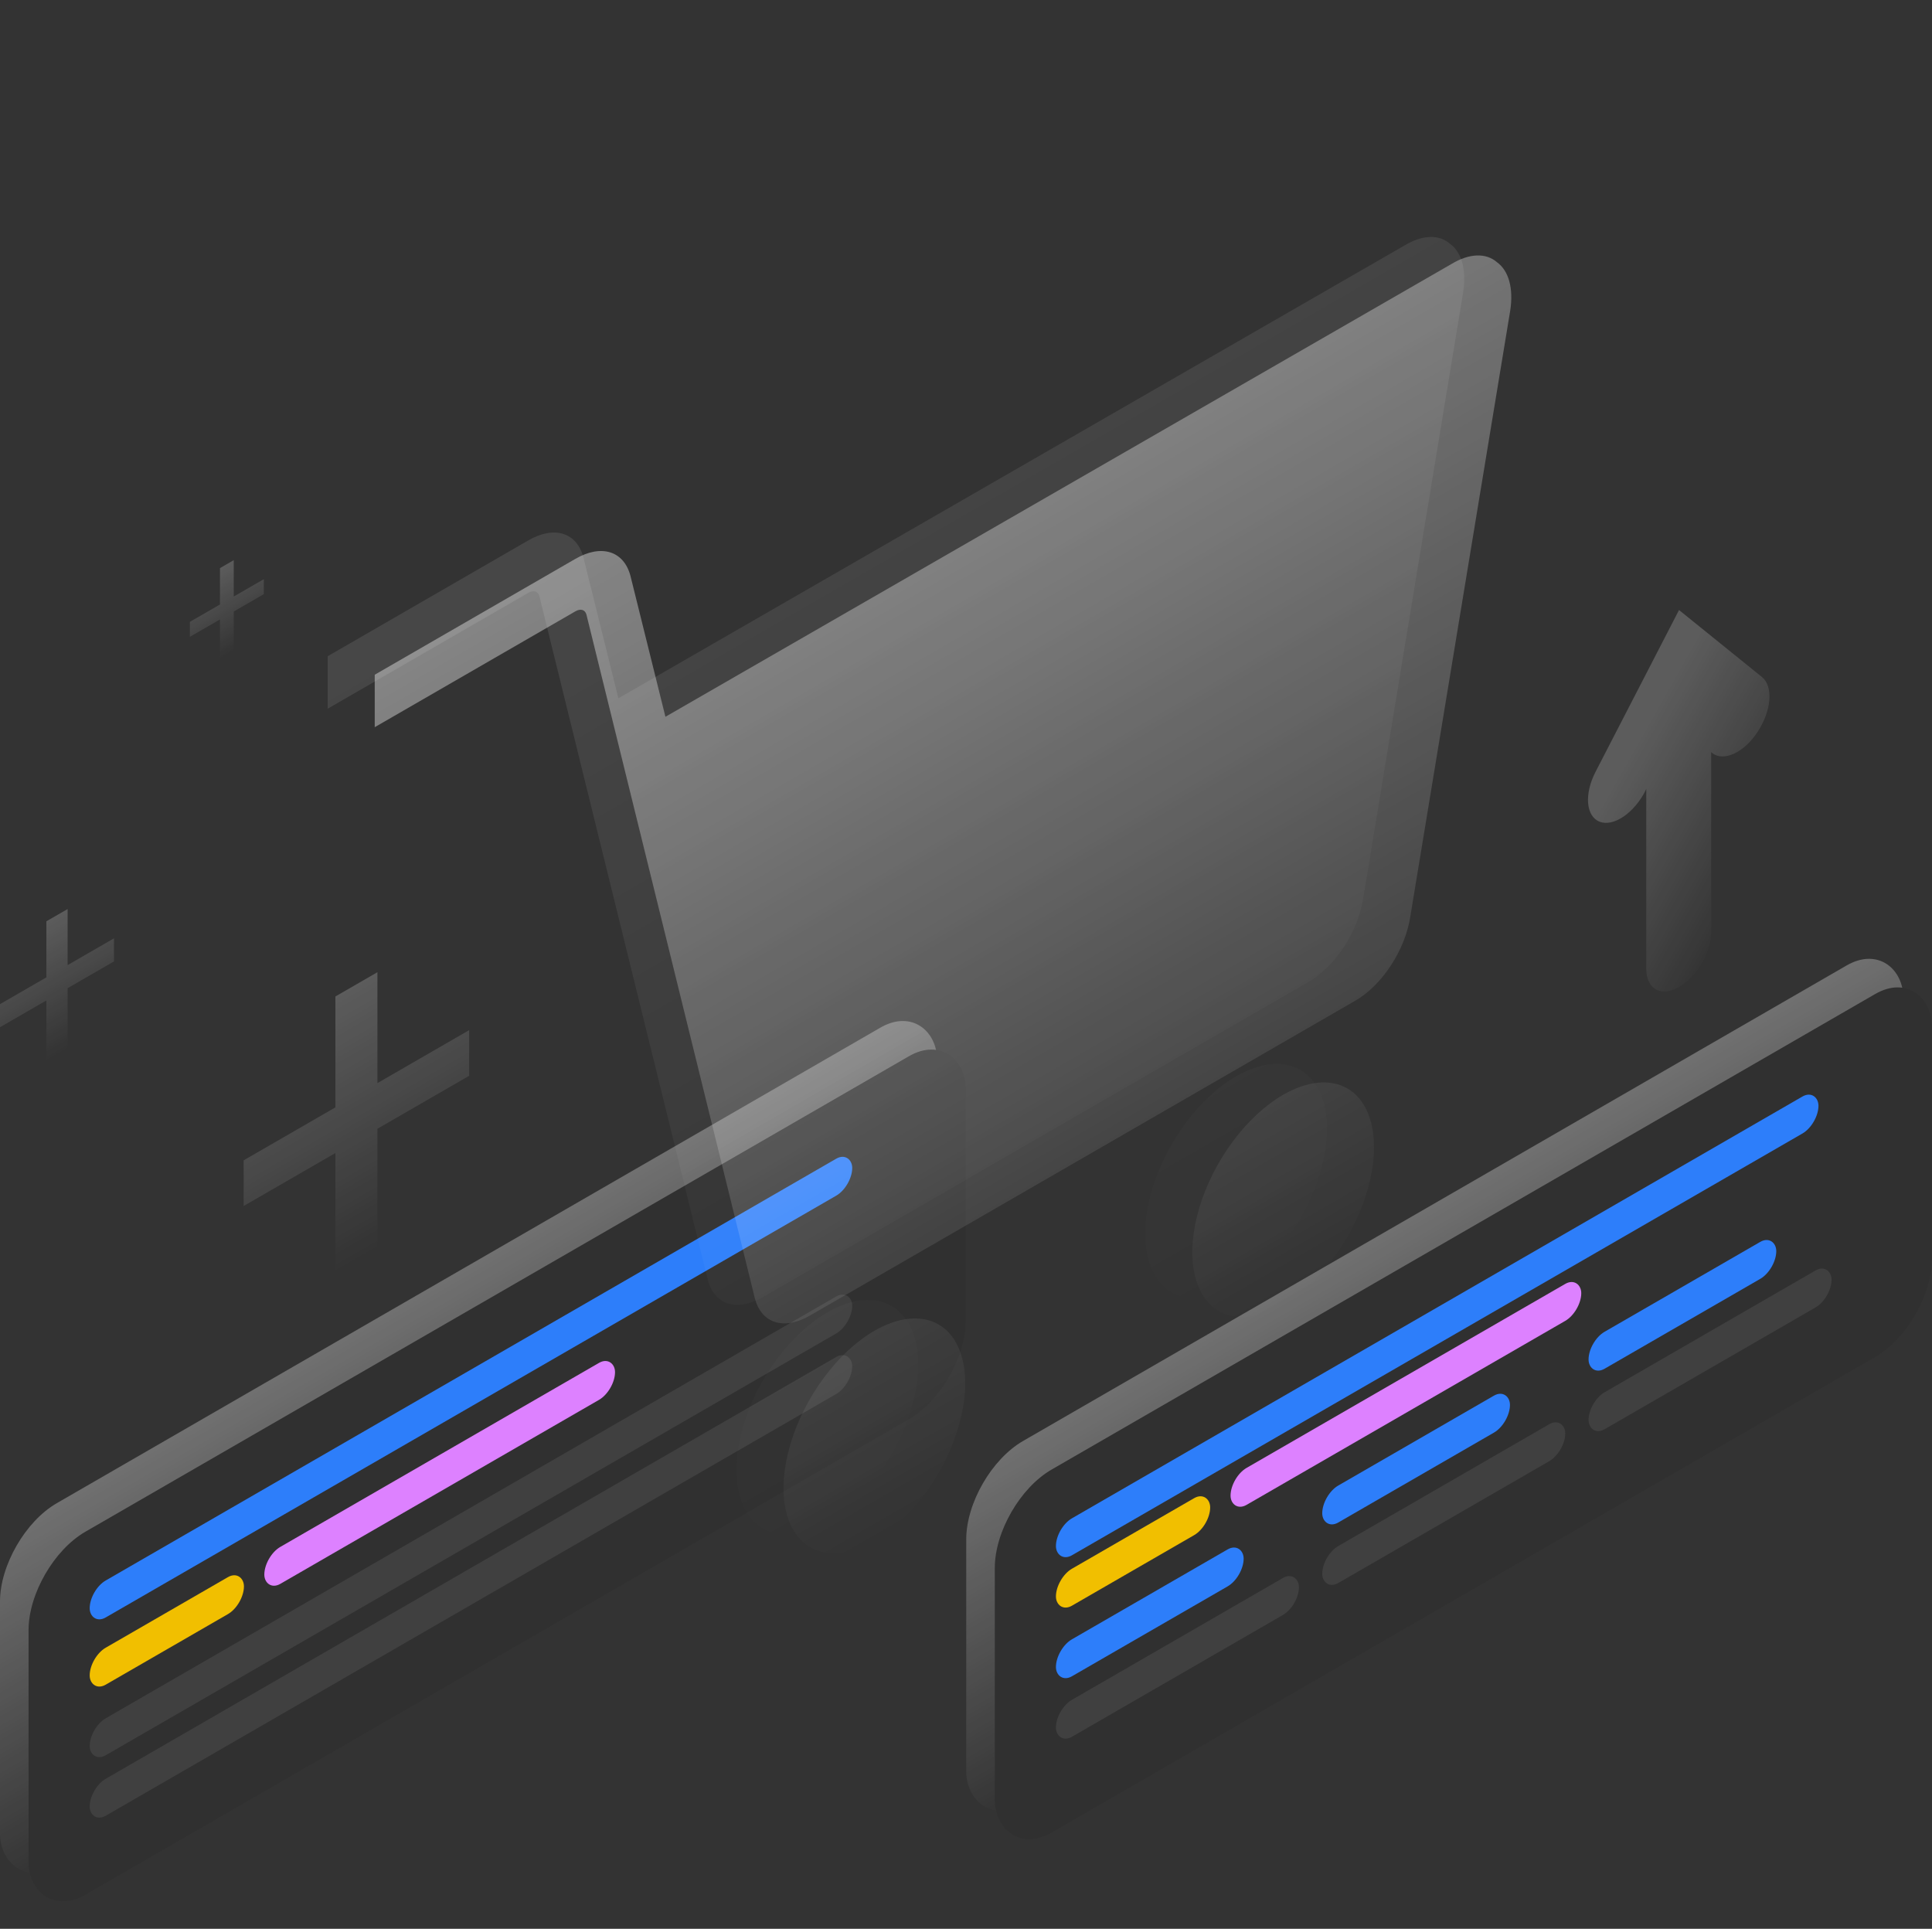 <svg width="589" height="588" viewBox="0 0 589 588" fill="none" xmlns="http://www.w3.org/2000/svg">
    <rect x="0" y="0" width="589" height="588" fill="#333333" stroke="none"/>
    <rect width="329.92" height="110.656" rx="20" transform="matrix(0.866 -0.5 2.20305e-08 1 0 468.241)" fill="url(#paint0_linear)" fill-opacity="0.3"/>
    <rect width="329.92" height="110.656" rx="20" transform="matrix(0.866 -0.5 2.20305e-08 1 8.709 476.95)" fill="#303030"/>
    <rect width="268.444" height="11.271" rx="5.635" transform="matrix(0.866 -0.5 2.20305e-08 1 27.343 484.635)" fill="#2D7EFA"/>
    <rect width="268.444" height="11.271" rx="5.635" transform="matrix(0.866 -0.5 2.20305e-08 1 27.343 526.643)" fill="#404040"/>
    <rect width="268.444" height="11.271" rx="5.635" transform="matrix(0.866 -0.5 2.20305e-08 1 27.343 545.086)" fill="#404040"/>
    <rect width="54.304" height="11.271" rx="5.635" transform="matrix(0.866 -0.5 2.20305e-08 1 27.343 505.126)" fill="#F1BF00"/>
    <rect width="123.464" height="11.271" rx="5.635" transform="matrix(0.866 -0.5 2.20305e-08 1 80.582 474.388)" fill="#DD81FF"/>
    <rect width="329.92" height="110.656" rx="20" transform="matrix(0.866 -0.5 2.20305e-08 1 294.572 449.286)" fill="url(#paint1_linear)" fill-opacity="0.3"/>
    <rect width="329.92" height="110.656" rx="20" transform="matrix(0.866 -0.5 2.20305e-08 1 303.281 457.995)" fill="#303030"/>
    <rect width="268.444" height="11.271" rx="5.635" transform="matrix(0.866 -0.5 2.20305e-08 1 321.915 465.679)" fill="#2D7EFA"/>
    <rect width="66.087" height="11.271" rx="5.635" transform="matrix(0.866 -0.5 2.20305e-08 1 321.915 502.565)" fill="#2D7EFA"/>
    <rect width="66.087" height="11.271" rx="5.635" transform="matrix(0.866 -0.5 2.20305e-08 1 403.105 455.689)" fill="#2D7EFA"/>
    <rect width="66.087" height="11.271" rx="5.635" transform="matrix(0.866 -0.5 2.20305e-08 1 484.295 408.814)" fill="#2D7EFA"/>
    <rect width="85.554" height="11.271" rx="5.635" transform="matrix(0.866 -0.5 2.20305e-08 1 321.915 521.008)" fill="#404040"/>
    <rect width="85.554" height="11.271" rx="5.635" transform="matrix(0.866 -0.5 2.20305e-08 1 403.105 474.132)" fill="#404040"/>
    <rect width="85.554" height="11.271" rx="5.635" transform="matrix(0.866 -0.5 2.20305e-08 1 484.295 427.257)" fill="#404040"/>
    <rect width="54.304" height="11.271" rx="5.635" transform="matrix(0.866 -0.5 2.20305e-08 1 321.915 481.048)" fill="#F1BF00"/>
    <rect width="123.464" height="11.271" rx="5.635" transform="matrix(0.866 -0.5 2.20305e-08 1 375.154 450.311)" fill="#DD81FF"/>
    <path opacity="0.1" d="M442.068 74.33C440.42 72.877 438.312 72.164 435.909 72.246C433.507 72.329 430.875 73.205 428.221 74.806L188.522 212.876L177.859 169.92C176.881 166.215 174.706 163.696 171.675 162.754C168.644 161.813 164.927 162.502 161.104 164.715L99.898 200.053L99.898 216.05L161.104 180.713C161.853 180.281 162.582 180.141 163.181 180.314C163.78 180.487 164.217 180.964 164.427 181.674L215.801 390.219C216.78 393.923 218.954 396.443 221.985 397.384C225.017 398.325 228.734 397.636 232.557 395.423L398.726 299.485C402.718 297.224 406.597 293.407 409.685 288.7C412.772 283.993 414.873 278.696 415.619 273.734L446.084 88.969C446.587 85.686 446.487 82.657 445.791 80.118C445.094 77.579 443.82 75.598 442.068 74.33V74.33ZM279.915 416.074C279.915 422.402 278.29 429.525 275.247 436.544C272.204 443.563 267.879 450.161 262.818 455.504C257.758 460.848 252.189 464.696 246.817 466.563C241.445 468.43 236.51 468.232 232.637 465.994C228.763 463.755 226.126 459.577 225.057 453.988C223.989 448.398 224.537 441.648 226.633 434.592C228.729 427.535 232.279 420.489 236.833 414.343C241.388 408.198 246.742 403.23 252.22 400.068C259.565 395.827 266.609 395.131 271.803 398.133C276.997 401.134 279.915 407.588 279.915 416.074ZM404.541 344.12C404.541 350.448 402.917 357.572 399.874 364.591C396.831 371.609 392.506 378.207 387.445 383.551C382.384 388.894 376.816 392.743 371.444 394.61C366.071 396.477 361.137 396.279 357.263 394.04C353.39 391.802 350.753 387.624 349.684 382.034C348.615 376.445 349.164 369.695 351.26 362.638C353.356 355.582 356.906 348.535 361.46 342.39C366.015 336.245 371.369 331.277 376.847 328.115C384.192 323.874 391.236 323.178 396.43 326.179C401.624 329.181 404.541 335.635 404.541 344.12Z" fill="url(#paint2_linear)"/>
    <path opacity="0.4" d="M456.412 79.966C454.765 78.513 452.656 77.799 450.254 77.882C447.851 77.964 445.219 78.841 442.565 80.442L202.866 218.512L192.204 175.555C191.225 171.851 189.05 169.331 186.019 168.39C182.988 167.448 179.271 168.138 175.448 170.351L114.243 205.688L114.243 221.686L175.448 186.349C176.197 185.916 176.926 185.776 177.525 185.949C178.125 186.123 178.562 186.6 178.772 187.309L230.146 395.854C231.124 399.559 233.299 402.078 236.33 403.02C239.361 403.961 243.078 403.271 246.901 401.058L413.07 305.121C417.062 302.859 420.941 299.042 424.029 294.335C427.117 289.628 429.217 284.331 429.964 279.369L460.428 94.605C460.932 91.321 460.832 88.292 460.135 85.753C459.439 83.214 458.165 81.234 456.412 79.966V79.966ZM294.259 421.709C294.259 428.037 292.635 435.161 289.592 442.18C286.549 449.198 282.223 455.796 277.163 461.14C272.102 466.483 266.534 470.332 261.161 472.199C255.789 474.066 250.854 473.868 246.981 471.629C243.108 469.391 240.47 465.213 239.402 459.623C238.333 454.034 238.881 447.284 240.978 440.227C243.074 433.171 246.624 426.124 251.178 419.979C255.732 413.834 261.087 408.866 266.564 405.703C273.909 401.463 280.954 400.767 286.148 403.768C291.341 406.77 294.259 413.223 294.259 421.709ZM418.886 349.756C418.886 356.084 417.262 363.208 414.219 370.226C411.175 377.245 406.85 383.843 401.789 389.186C396.729 394.53 391.16 398.378 385.788 400.245C380.416 402.113 375.481 401.914 371.608 399.676C367.735 397.437 365.097 393.259 364.028 387.67C362.96 382.08 363.508 375.33 365.604 368.274C367.701 361.217 371.25 354.171 375.805 348.026C380.359 341.88 385.714 336.913 391.191 333.75C398.536 329.509 405.581 328.813 410.774 331.815C415.968 334.817 418.886 341.27 418.886 349.756Z" fill="url(#paint3_linear)"/>
    <g opacity="0.2">
    <path d="M115.066 330.182L143.035 314.034L143.035 327.955L115.066 344.103L115.066 380.694L102.252 388.092L102.252 351.501L74.283 367.649L74.283 353.728L102.252 337.58L102.252 303.773L115.066 296.375L115.066 330.182Z" fill="url(#paint4_linear)"/>
    <path d="M20.616 294.209L34.754 286.047L34.754 293.084L20.616 301.246L20.616 319.743L14.139 323.483L14.139 304.986L5.31522e-07 313.149L3.76495e-07 306.112L14.139 297.949L14.139 280.859L20.616 277.12L20.616 294.209Z" fill="url(#paint5_linear)"/>
    <path d="M71.261 181.851L80.431 176.557L80.431 181.121L71.261 186.415L71.261 198.412L67.06 200.837L67.06 188.84L57.89 194.135L57.89 189.571L67.06 184.276L67.06 173.192L71.261 170.767L71.261 181.851Z" fill="url(#paint6_linear)"/>
    </g>
    <path opacity="0.2" d="M511.878 185.964L486.408 235.321C482.926 242.101 483.476 248.881 487.69 250.508C491.905 252.135 498.135 247.887 501.617 241.107L501.891 240.474V295.255C501.891 301.492 506.289 304.023 511.786 300.95C517.283 297.786 521.681 290.283 521.681 284.046V229.265L521.956 229.536C525.438 232.338 531.759 229.446 535.882 223.027C540.097 216.609 540.646 209.196 537.165 206.394L511.878 185.964Z" fill="url(#paint7_linear)"/>
    <defs>
        <linearGradient id="paint0_linear" x1="164.96" y1="0" x2="164.96" y2="110.656" gradientUnits="userSpaceOnUse">
        <stop stop-color="white"/>
        <stop offset="1" stop-color="white" stop-opacity="0"/>
        </linearGradient>
        <linearGradient id="paint1_linear" x1="164.96" y1="0" x2="164.96" y2="110.656" gradientUnits="userSpaceOnUse">
        <stop stop-color="white"/>
        <stop offset="1" stop-color="white" stop-opacity="0"/>
        </linearGradient>
        <linearGradient id="paint2_linear" x1="273.149" y1="100.026" x2="425.547" y2="363.988" gradientUnits="userSpaceOnUse">
        <stop stop-color="white"/>
        <stop offset="1" stop-color="white" stop-opacity="0"/>
        </linearGradient>
        <linearGradient id="paint3_linear" x1="287.493" y1="105.662" x2="439.892" y2="369.624" gradientUnits="userSpaceOnUse">
        <stop stop-color="white"/>
        <stop offset="1" stop-color="white" stop-opacity="0"/>
        </linearGradient>
        <linearGradient id="paint4_linear" x1="108.659" y1="300.074" x2="145.17" y2="363.313" gradientUnits="userSpaceOnUse">
        <stop stop-color="white"/>
        <stop offset="1" stop-color="white" stop-opacity="0"/>
        </linearGradient>
        <linearGradient id="paint5_linear" x1="17.377" y1="278.99" x2="35.834" y2="310.957" gradientUnits="userSpaceOnUse">
        <stop stop-color="white"/>
        <stop offset="1" stop-color="white" stop-opacity="0"/>
        </linearGradient>
        <linearGradient id="paint6_linear" x1="69.16" y1="171.98" x2="81.131" y2="192.713" gradientUnits="userSpaceOnUse">
        <stop stop-color="white"/>
        <stop offset="1" stop-color="white" stop-opacity="0"/>
        </linearGradient>
        <linearGradient id="paint7_linear" x1="493.773" y1="235.755" x2="539.945" y2="261.841" gradientUnits="userSpaceOnUse">
        <stop stop-color="white"/>
        <stop offset="1" stop-color="white" stop-opacity="0"/>
        </linearGradient>
    </defs>
</svg>
